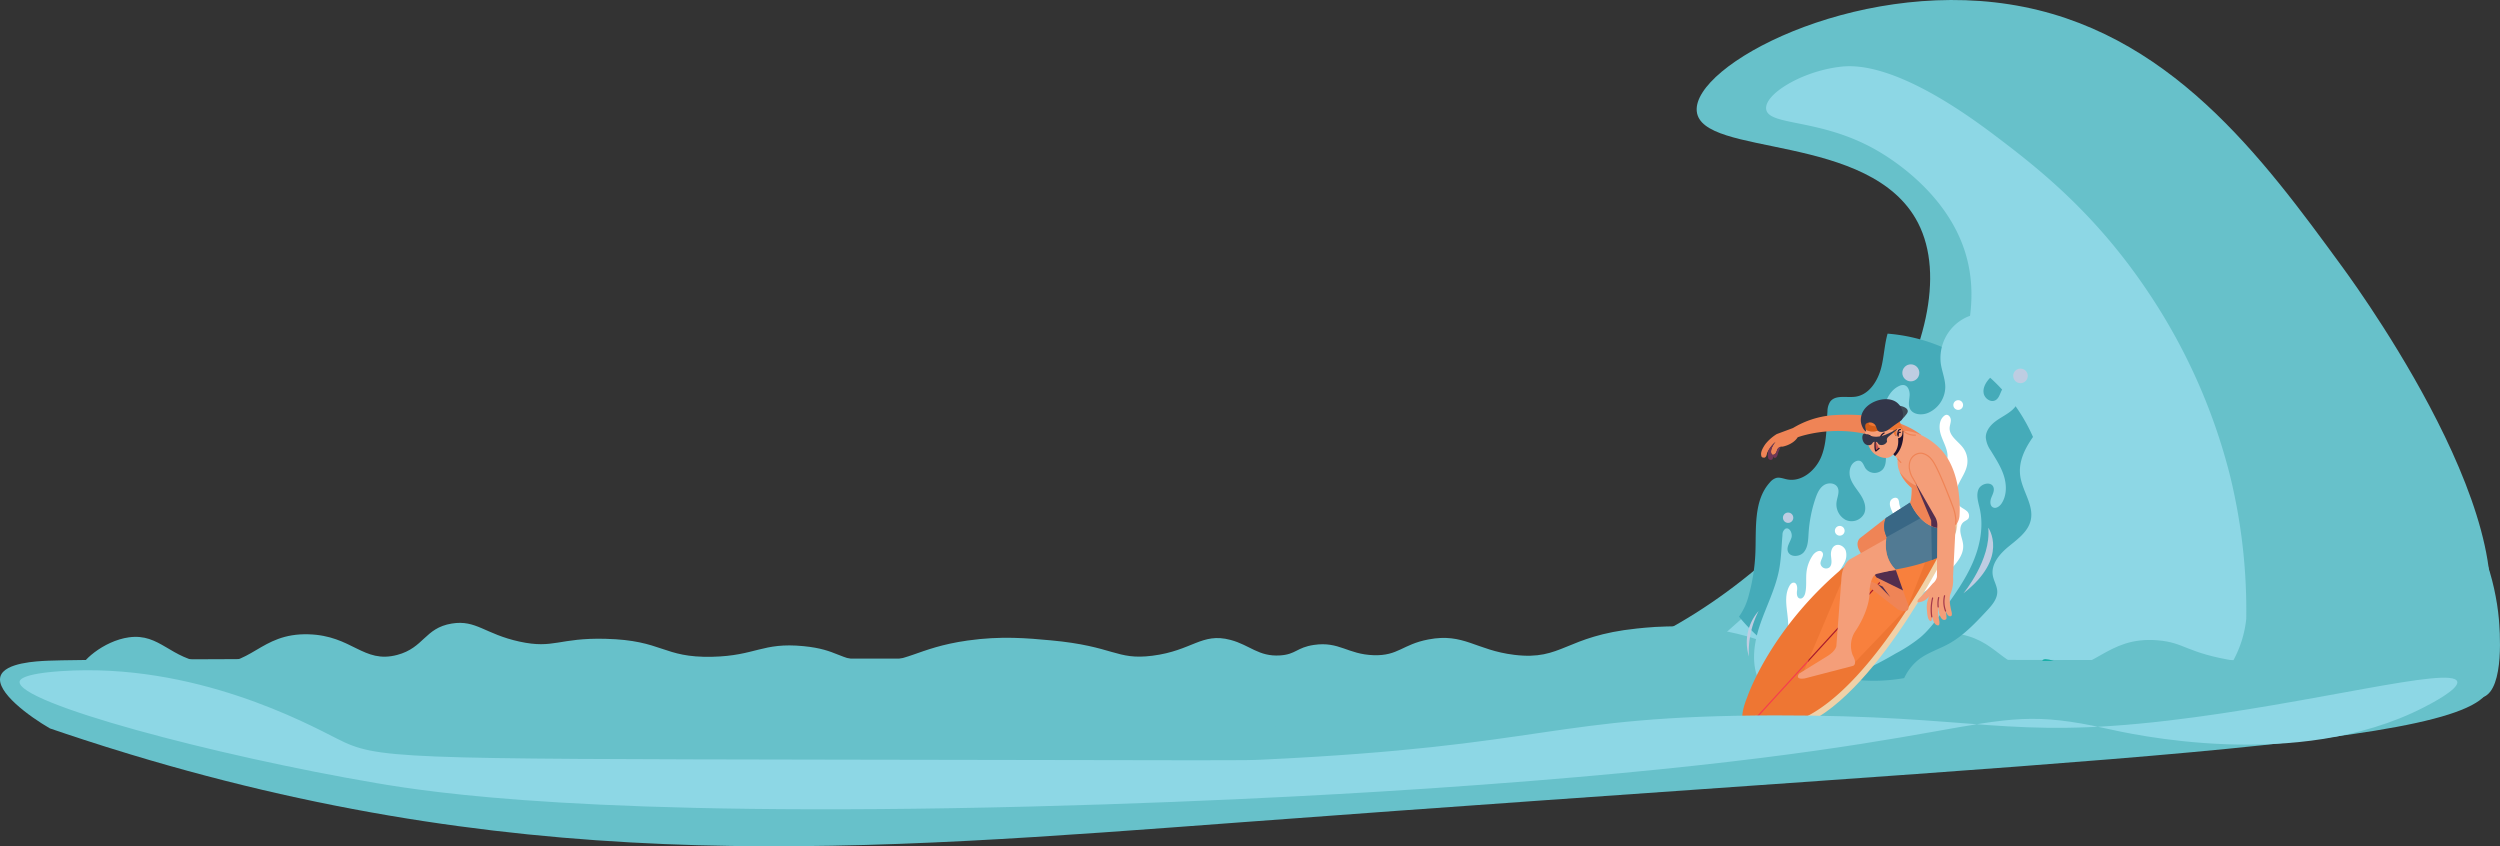 <svg xmlns="http://www.w3.org/2000/svg" viewBox="0 0 959.955 324.956">
  <rect x="0" y="0" width="959.955" height="324.956" fill="#333333" stroke="none"/>
  <defs>
    <style>
      .cls-1 {
        fill: #67c1ca;
      }

      .cls-2 {
        fill: #8dd7e5;
      }

      .cls-3 {
        fill: #00a99d;
      }

      .cls-4 {
        fill: #21f4df;
      }

      .cls-5 {
        fill: #45abb9;
      }

      .cls-6 {
        fill: #fff;
      }

      .cls-7 {
        fill: #f0d1a8;
      }

      .cls-8 {
        fill: #ee7633;
      }

      .cls-9 {
        fill: #f53d4d;
      }

      .cls-10 {
        fill: #f8803d;
      }

      .cls-11 {
        fill: #a81a2b;
      }

      .cls-12 {
        fill: #ef8456;
      }

      .cls-13 {
        fill: #517a93;
      }

      .cls-14 {
        fill: #396785;
      }

      .cls-15 {
        fill: #532e4e;
      }

      .cls-16 {
        fill: #713657;
      }

      .cls-17 {
        fill: #f49e79;
      }

      .cls-18 {
        fill: #20132e;
      }

      .cls-19 {
        fill: #a3394b;
      }

      .cls-20 {
        fill: #ca554f;
      }

      .cls-21 {
        fill: #becde2;
      }

      .cls-22 {
        fill: #d35d19;
      }

      .cls-23 {
        fill: #333649;
      }

      .cls-24 {
        fill: #3f4b57;
      }
    </style>
  </defs>
  <g id="Layer_2" data-name="Layer 2">
    <g id="Layer_1-2" data-name="Layer 1">
      <g>
        <path class="cls-1" d="M953.519,267.653c8.362-3.051,6.289-26.701,6-30-1.238-14.125-7.478-36.567-17-37-8.42-.383-18.684,16.477-18,32C925.414,252.981,945.069,270.737,953.519,267.653Z"/>
        <g>
          <g>
            <path class="cls-1" d="M929.519,266.72c4.315-.847,12.716-4.552,19-12.606,31.179-39.962-40.704-140.098-49-151.46-30.722-42.076-66.785-91.466-128-101-60.184-9.373-121.55,23.382-120,41,1.574,17.897,66.992,7.842,85,43,20.579,40.176-30.171,121.003-97.991,157.06-62.937,33.46-117.185,15.889-118,23.797C518.906,282.241,846.111,283.083,929.519,266.72Z"/>
            <path class="cls-2" d="M654.519,253.653c-.556-5.152,5.105-6.53,39-39,16.667-15.967,25.001-23.95,30-30,10.691-12.937,42.561-51.505,31-88-7.108-22.435-27.914-35.515-34-39-21.501-12.312-41.492-9.212-42.344-15.752-.741-5.695,13.58-14.485,28.344-16.248,5.59-.667,22.375-1.656,59,26,15.953,12.046,38.345,29.264,59,60a225.25,225.25,0,0,1,31.656,70.533,217.269,217.269,0,0,1,6.344,55.467,42.548,42.548,0,0,1-5,16C825.971,310.242,657.485,281.139,654.519,253.653Z"/>
          </g>
          <path class="cls-1" d="M477.179,315.698c-145.495,10.862-270.073,21.422-427-26-13.143-3.972-23.885-7.557-31-10-7.897-4.556-20.851-13.985-19-20,1.624-5.275,13.986-5.812,18.298-6,37.09-1.613,699.868-.445,931.702,0,2.886,2.155,6.149,5.326,6,9C955.207,286.665,810.736,290.797,477.179,315.698Z"/>
          <path class="cls-3" d="M788.559,253.698h-4.36C784.529,252.908,785.979,253.028,788.559,253.698Z"/>
          <polygon class="cls-4" points="784.199 253.698 784.189 253.708 784.179 253.698 784.199 253.698"/>
          <path class="cls-1" d="M30.525,257.77c-.161-3.403,9.177-11.697,18.969-13.045,11.983-1.65,15.822,8.319,30.024,9.928,17.158,1.944,20.061-11.643,38.974-11.093,16.787.488,20.985,11.382,34.019,7.919,10.33-2.745,10.557-10.348,20.971-12.05,9.355-1.529,12.685,4.033,26.017,6.938,13.272,2.892,15.006-1.523,32.998-1.079,22.219.548,21.892,7.338,41.017,6.902,16.727-.382,19.167-5.626,34.99-4.084,13.451,1.311,13.21,5.249,25.014,5.94,14.918.874,18.076-5.253,37.981-8.091,12.912-1.841,23.074-.902,32-.077,24.392,2.255,25.02,7.688,39.014,5.907,15.342-1.953,18.887-9.03,29.986-6.072,7.453,1.987,10.771,6.489,19.014,5.954,6.155-.399,6.32-3.039,12.99-4.031,9.746-1.449,12.995,3.653,23.01,3.945,9.446.275,10.93-4.137,20.986-6.05,13.621-2.591,18.159,4.123,33.014,5.921,18.503,2.239,19.345-7.224,46.976-10.113,7.434-.777,23.362-2.296,42.007,2.899,16.915,4.713,15.587,9.247,27.026,10.935,22.811,3.366,29.64-14.433,51.971-12.125,18.35,1.897,18.209,14.378,36.036,14.914,19.158.576,22.94-13.73,42.971-12.103,10.508.854,10.969,4.913,30.019,7.928,10.5,1.662,16.316,2.583,24.002.943,11.699-2.496,14.254-8.05,22.981-8.055,9.982-.006,20.074,7.249,20.024,9.952C925.056,281.879,32.066,290.375,30.525,257.77Z"/>
          <g>
            <path class="cls-5" d="M775.748,182.829c.825,5.823,5.317,11.208,4.013,16.943-.985,4.333-4.959,7.198-8.398,10.012-3.443,2.817-6.889,6.729-6.171,11.117.346,2.116,1.65,4.026,1.721,6.168.098,2.862-1.982,5.281-3.935,7.374-4.483,4.805-9.07,9.692-14.837,12.842-3.909,2.132-8.317,3.443-11.759,6.269a19.928,19.928,0,0,0-5.213,6.83A66.852,66.852,0,0,1,667.744,236.774a23.599,23.599,0,0,0,3.563-7.502,72.332,72.332,0,0,0,2.738-17.184c.349-9.386-.734-20.01,5.624-26.928a5.129,5.129,0,0,1,2.331-1.627c1.366-.362,2.771.251,4.153.535,5.682,1.164,11.156-3.531,13.275-8.926,2.116-5.395,1.855-11.381,2.285-17.161a6.999,6.999,0,0,1,1.056-3.765c2.038-2.703,6.243-1.438,9.598-1.875,5.363-.698,8.786-6.197,10.061-11.456,1.02-4.206,1.196-8.643,2.373-12.773a66.783,66.783,0,0,1,55.839,39.672C777.394,172.403,774.978,177.398,775.748,182.829Z"/>
            <g>
              <path class="cls-2" d="M768.42,141.911c2.486-1.269,5.384-1.943,7.315-3.959,1.931-2.016,1.93-6.149-.751-6.927-2.412-.699-4.433,1.742-6.162,3.563-1.729,1.821-5.281,2.953-6.315.665-1.105-2.444,2.432-4.271,3.728-6.619,1.371-2.482-.166-5.842-2.692-7.131s-5.623-.892-8.234.213a17.304,17.304,0,0,0-10.074,17.934c.452,3.05,1.742,5.984,1.717,9.067a11.005,11.005,0,0,1-6.588,9.818c-2.464,1.033-5.931.741-7.028-1.694-.691-1.534-.179-3.305-.071-4.984s-.568-3.757-2.233-4.002a3.264,3.264,0,0,0-1.813.368c-2.881,1.331-4.719,4.319-5.453,7.407a31.656,31.656,0,0,0-.305,9.478q.311,4.54.621,9.08c.144,2.107.216,4.449-1.143,6.065a4.329,4.329,0,0,1-6.652-.459c-.65-1.034-.984-2.482-2.153-2.836a2.227,2.227,0,0,0-1.552.181c-2.282,1.049-2.84,4.185-2.032,6.563s2.576,4.283,3.934,6.396c1.358,2.113,2.326,4.803,1.325,7.107a5.434,5.434,0,0,1-7.136,2.414,6.777,6.777,0,0,1-3.437-7.063c.289-1.822,1.22-3.767.363-5.401-.944-1.799-3.655-1.962-5.33-.812-1.674,1.151-2.527,3.148-3.179,5.072a51.606,51.606,0,0,0-2.626,13.349c-.157,2.527-.202,5.28-1.807,7.239-1.605,1.958-5.458,2.057-6.172-.372-.508-1.728.826-3.394,1.385-5.107.559-1.713-.782-4.319-2.367-3.463a2.813,2.813,0,0,0-1.059,2.364c-.407,4.49-.463,9.025-1.32,13.451-1.442,7.45-5.083,14.27-7.462,21.476-2.379,7.206-3.386,15.471.288,22.111l1.869,1.492a73.603,73.603,0,0,0,35.558-5.52,146.53,146.53,0,0,0,14.556-7.52,58.098,58.098,0,0,0,9.515-6.228c3.428-2.949,6.112-6.647,8.759-10.313,4.178-5.786,8.376-11.636,11.234-18.176,2.858-6.54,4.309-13.908,2.751-20.873-.547-2.446-1.448-5.047-.509-7.371.939-2.324,4.888-3.233,5.759-.883.485,1.308-.286,2.702-.804,3.998s-.615,3.11.622,3.754c1.208.629,2.625-.43,3.361-1.576,1.975-3.074,1.926-7.096.817-10.578s-3.157-6.572-5.049-9.698a10.155,10.155,0,0,1-1.878-5.021c-.013-2.499,1.745-4.677,3.743-6.177,1.998-1.5,4.313-2.559,6.215-4.18,1.902-1.621,3.399-4.069,2.925-6.522-.473-2.453-3.681-4.238-5.64-2.687-1.695,1.341-1.648,4.258-3.54,5.303-1.813,1.001-4.207-.702-4.533-2.746s.813-4.05,2.21-5.579A16.017,16.017,0,0,1,768.42,141.911Z"/>
              <path class="cls-6" d="M755.084,196.142c-.803-.698-1.826-1.113-2.606-1.836-2.119-1.963-1.762-5.448-.58-8.084s3.027-5.042,3.473-7.896a8.578,8.578,0,0,0-1.536-6.315c-1.872-2.557-5.326-4.471-5.217-7.637.036-1.039.488-2.038.468-3.078s-.85-2.212-1.864-1.984a1.856,1.856,0,0,0-.764.422c-2.012,1.692-1.981,4.831-1.163,7.329.818,2.498,2.247,4.835,2.499,7.452s-1.319,5.723-3.945,5.824c-2.876.11-4.58-3.23-4.95-6.084a2.071,2.071,0,0,0-.412-1.207,1.305,1.305,0,0,0-1.767.094,2.95,2.95,0,0,0-.752,1.774c-.436,3.11.824,6.181,2.093,9.053,1.269,2.872,2.604,5.891,2.324,9.018-.279,3.128-2.834,6.294-5.963,6.031-2.839-.239-4.807-3.139-5.192-5.962a3.053,3.053,0,0,0-.406-1.429c-.788-1.077-2.691-.265-3.045,1.022-.354,1.287.257,2.617.796,3.838,3.139,7.109,4.004,16.112-.941,22.107l-.106,4.478a2.585,2.585,0,0,0-.74,3.453,5.207,5.207,0,0,0,3.138,2.2c3.846,1.182,8.101.162,11.585-1.851s6.337-4.936,9.127-7.836c2.635-2.739,5.441-5.973,5.178-9.765-.107-1.549-.734-3.013-.993-4.544s-.049-3.311,1.161-4.283c.64-.514,1.522-.774,1.933-1.484A2.395,2.395,0,0,0,755.084,196.142Z"/>
              <path class="cls-6" d="M686.045,244.18c2.034-6.183-2.118-13.546,1.078-19.217.352-.624.904-1.265,1.62-1.241,1.231.041,1.479,1.764,1.294,2.982s-.096,2.913,1.119,3.118c1.026.173,1.749-.99,1.998-2.0.661-2.677.193-5.501.522-8.238a14.27,14.27,0,0,1,2.433-6.404c.844-1.216,2.724-2.301,3.618-1.121.909,1.199-.683,2.773-.701,4.278a2.171,2.171,0,0,0,3.468,1.516c1.167-1.106.685-3.001.567-4.605-.107-1.453.314-3.131,1.612-3.792,1.499-.763,3.441.346,4.039,1.918a6.223,6.223,0,0,1-.588,4.866c-.745,1.507-1.784,2.86-2.477,4.391-2.806,6.195.505,13.91-2.403,20.058-2.461,5.203-8.473,7.516-13.928,9.352"/>
              <path class="cls-7" d="M672.961,282.27s-6.768-1.247-2.103-12.676c0,0,16.098-44.706,70.915-70.365,0,0,5.132-2.566,7.698-1.633,0,0,3.732,1.166,1.166,7.931,0,0-28.225,59.948-58.082,72.778C692.555,278.305,681.359,284.369,672.961,282.27Z"/>
              <path class="cls-8" d="M749.472,203.426s-28.225,59.948-58.082,72.778c0,0-11.197,6.065-19.594,3.965,0,0-5.598-.933-.933-12.363,0,0,9.153-27.609,39.449-51.906a149.555,149.555,0,0,1,30.296-18.773s4.063-2.029,6.765-1.819a3.451,3.451,0,0,1,.933.187S752.038,196.662,749.472,203.426Z"/>
              <path class="cls-9" d="M670.781,279.779a.233.233,0,0,1-.172-.39L742.453,200.702a.233.233,0,1,1,.344.314L670.953,279.703A.232.232,0,0,1,670.781,279.779Z"/>
              <path class="cls-10" d="M747.373,195.309l-14.933,37.896L711.913,254.665l-19.361,3.266,17.761-42.029a149.555,149.555,0,0,1,30.296-18.773S744.672,195.099,747.373,195.309Z"/>
              <path class="cls-11" d="M694.033,254.425l48.765-53.409a.233.233,0,1,0-.344-.314l-47.876,52.435Z"/>
              <path class="cls-12" d="M728.79,234.064,717.119,224.934a1.053,1.053,0,0,1-.346-1.247c.368-.804,1.441-.512,1.441-.512L722.879,225.2s-1.003-1.47-2.351-3.485c-.35-.527-.728-1.092-1.12-1.679-2.043-3.084-4.418-6.737-5.393-8.523-.121-.219-.224-.434-.313-.639-1.278-2.976.625-4.334.625-4.334l9.797-7.623,2.333,11.509-.933,1.4s1.106,3.2,2.473,7.11c.882,2.524,1.871,5.346,2.739,7.796.723,2.053,1.367,3.849,1.787,5.001C734.23,236.397,728.79,234.064,728.79,234.064Z"/>
              <path class="cls-13" d="M748.483,210.564a5.422,5.422,0,0,1-.411.485c-1.078,1.563-3.476,2.897-6.256,3.989a78.924,78.924,0,0,1-13.963,3.63c-5.286-5.132-3.42-12.442-3.42-12.442a12.205,12.205,0,0,1-.434-1.176,8.471,8.471,0,0,1,.121-6.13l9.372-5.99.005.005.714.378,5.892,3.112,5.584,2.948,1.526.807,3.499,1.847A12.391,12.391,0,0,1,748.483,210.564Z"/>
              <path class="cls-14" d="M737.959,198.682l-13.525,7.544a12.205,12.205,0,0,1-.434-1.176,8.471,8.471,0,0,1,.121-6.13l9.372-5.99.005.005.714.378Z"/>
              <path class="cls-14" d="M745.689,199.372l-5.584-2.948,1.432,3.424.037,2.137.243,13.053c2.78-1.092,5.178-2.426,6.256-3.989a5.422,5.422,0,0,0,.411-.485l-1.269-10.385Z"/>
              <path class="cls-15" d="M730.736,226.73c-1.847-.896-6.975-3.387-10.208-5.015-.35-.527-.728-1.092-1.12-1.679,2.235-.275,6.186-.788,8.589-1.101C728.879,221.459,729.868,224.281,730.736,226.73Z"/>
              <path class="cls-12" d="M737.691,167.038s-10.38-9.33-34.29-7.581a34.965,34.965,0,0,0-14.929,4.898l-6.259,2.333a17.129,17.129,0,0,0-4.199,3.654s-2.138,2.76-1.749,4.393c0,0-.039,1.05.972.972,0,0,.972.389,1.283-1.788a13.883,13.883,0,0,1,3.266-4.276s-1.983,2.294-1.711,4.16c0,0,.194,1.283,1.205.7,0,0,.505.117,1.089-1.672a1.919,1.919,0,0,1,2.06-1.322s4.004-.661,5.87-3.616c0,0,20.449-7.698,40.043,4.432Z"/>
              <path class="cls-16" d="M682.369,172.831c-.583,1.788-1.089,1.672-1.089,1.672-1.011.583-1.205-.7-1.205-.7-.272-1.866,1.711-4.16,1.711-4.16a12.076,12.076,0,0,0-2.788,3.402,7.262,7.262,0,0,0-.031,2.916,1.036,1.036,0,0,0,1.225.583s.681.11.754-1.682c-.009.251.011,1.124.762.924,0,0,.7-.058,1.05-1.924l.975-2.32A2.014,2.014,0,0,0,682.369,172.831Z"/>
              <path class="cls-17" d="M752.388,198.411c-.536,3.476-2.771,4.521-4.815,4.712a10.256,10.256,0,0,1-3.7-.397,10.464,10.464,0,0,1-2.127-.662c-.056-.023-.117-.051-.173-.079-5.524-2.477-8.08-9.055-8.08-9.055.7-1.633.583-5.598.583-5.598a16.045,16.045,0,0,1-4.679-6.237,9.156,9.156,0,0,1-.686-4.843l-1.045-1.11-.821-.872,1.166-8.631a14.55,14.55,0,0,1,2.808-.215c8.626.145,14.919,7.679,14.919,7.679C753.904,182.55,752.388,198.411,752.388,198.411Z"/>
              <path class="cls-12" d="M735.182,167.314A6.324,6.324,0,0,1,730.649,165.581a.233.233,0,0,1,.344-.315,6.024,6.024,0,0,0,4.47,1.576.243.243,0,0,1,.242.224.233.233,0,0,1-.224.242C735.38,167.312,735.28,167.314,735.182,167.314Z"/>
              <path class="cls-18" d="M727.667,175.141l-.821-.872,1.166-8.631a14.55,14.55,0,0,1,2.808-.215C731.166,171.101,728.871,174.012,727.667,175.141Z"/>
              <path class="cls-12" d="M745.115,202.568l-3.368-.504c-5.64-2.417-8.253-9.135-8.253-9.135.7-1.633.583-5.598.583-5.598a16.045,16.045,0,0,1-4.679-6.237c1.526,2.183,5.309,6.508,11.36,6.391C748.847,187.331,745.115,202.568,745.115,202.568Z"/>
              <path class="cls-15" d="M747.574,203.123a10.256,10.256,0,0,1-3.7-.397,10.464,10.464,0,0,1-2.127-.662c-.056-.023-.117-.051-.173-.079l-.037-2.137-1.432-3.424-4.105-9.825-2.393-5.724,7.017,6.611,5.085,4.791.611.574.896,7.329Z"/>
              <polygon class="cls-15" points="722.881 225.199 725.834 229.244 721.07 224.415 722.881 225.199"/>
              <path class="cls-17" d="M734.892,174.969s-3.382,2.333-.816,7.931l8.864,15.395a6.34,6.34,0,0,1,.933,3.965l-.117,19.244a4.331,4.331,0,0,1-1.575,2.508s-3.616,4.199-5.423,5.948c0,0-.758.816-.35,1.341a5.818,5.818,0,0,0,4.432-2.391,9.553,9.553,0,0,0-.875,5.89s.058,2.799,1.05,3.557c0,0,1.225,1.108.641-2.566,0,0,.641,3.674,1.866,4.14,0,0,1.808,1.283.991-2.274a18.509,18.509,0,0,1-.292-4.607s.233,3.849,1.749,4.84a1.084,1.084,0,0,0,1.341-.175s.408-.292-.292-3.382c0,0,.583,2.099,1.575,2.274,0,0,1.4.525.7-1.983,0,0-1.166-4.315-.35-6.531a14.34,14.34,0,0,0,.991-6.59l1.089-21.654a18.017,18.017,0,0,0-1.011-4.899s-5.987-16.095-8.32-18.505C741.696,176.447,738.663,172.17,734.892,174.969Z"/>
              <path class="cls-12" d="M750.956,201.482l-.012-0a.233.233,0,0,1-.221-.245l.07-1.398a17.967,17.967,0,0,0-.994-4.799c-.062-.167-5.999-16.083-8.271-18.431a6.104,6.104,0,0,0-3.455-2.312,3.965,3.965,0,0,0-3.041.86c-.137.096-3.191,2.307-.743,7.647l1.672,2.903a.233.233,0,1,1-.404.232l-1.682-2.922c-2.627-5.729.851-8.215.886-8.239a4.396,4.396,0,0,1,3.389-.941,6.434,6.434,0,0,1,3.737,2.475c2.317,2.39,8.103,17.9,8.348,18.558a18.002,18.002,0,0,1,1.025,4.967l-.07,1.422A.233.233,0,0,1,750.956,201.482Z"/>
              <path class="cls-19" d="M747.061,234.84a.234.234,0,0,1-.219-.153,10.267,10.267,0,0,1-.393-5.977.233.233,0,0,1,.448.131,9.991,9.991,0,0,0,.384,5.686.233.233,0,0,1-.139.299A.236.236,0,0,1,747.061,234.84Z"/>
              <path class="cls-19" d="M744.223,233.285a.233.233,0,0,1-.23-.195,10.714,10.714,0,0,1,.197-3.669.236.236,0,0,1,.281-.173.233.233,0,0,1,.172.281,10.429,10.429,0,0,0-.191,3.484.233.233,0,0,1-.192.268A.224.224,0,0,1,744.223,233.285Z"/>
              <path class="cls-19" d="M741.773,237.095a.233.233,0,0,1-.23-.196,18.852,18.852,0,0,1,.317-7.331.233.233,0,0,1,.449.125,18.748,18.748,0,0,0-.305,7.132.234.234,0,0,1-.193.267A.258.258,0,0,1,741.773,237.095Z"/>
              <path class="cls-17" d="M730.46,166.516a1.785,1.785,0,0,1-1.633,1.745c.467,4.026-1.572,5.832-1.572,5.832-2.627,3.793-7.408.233-7.408.233a7.11,7.11,0,0,1-1.553-1.703c-2.174-3.242-2.295-8.034-2.295-8.034,3.149,2.799,8.57-.76,8.57-.76.233,1.754,2.393,1.11,2.393,1.11a4.301,4.301,0,0,0,.21,1.255,2.157,2.157,0,0,0,.956,1.311l-.009-.238-.051-1.162c.061-1.866,1.11-1.689,1.11-1.689C730.81,164.183,730.46,166.516,730.46,166.516Z"/>
              <path class="cls-8" d="M730.466,166.468c.037-.317.215-2.267-1.288-2.053,0,0-1.05-.177-1.11,1.689l.061,1.4s-1.11-.523-1.166-2.566c0,0-2.16.644-2.393-1.106a.015.015,0,0,0-.009.005h-.005l-.023.014c-.065.047-.219.14-.443.266l-.177.098c-1.535.84-5.43,2.58-7.912.373,0,0,0,.051.005.135-.709-.87-.8-1.735-.476-2.026.28-.25.848-.056,1,0-.573-1.716-.353-2.553,0-3,0-0.0.058-.073,1-1h0a1.63,1.63,0,1,1,3.253.175,5.594,5.594,0,0,1,6.121-.989,3.619,3.619,0,0,1,2.056,1.643,3.37,3.37,0,0,1,.229.549,3.129,3.129,0,0,1,.109,1.307l.7,2.039A3.36,3.36,0,0,1,730.466,166.468Z"/>
              <path class="cls-18" d="M718.972,168.496a.232.232,0,0,1-.175-.08c-.467-.533-1.296-1.229-1.675-1.098a.233.233,0,0,1-.148-.443c.806-.267,1.952.981,2.174,1.234a.233.233,0,0,1-.176.387Z"/>
              <path class="cls-18" d="M722.005,168.205a.224.224,0,0,1-.06-.008.233.233,0,0,1-.166-.285,3.114,3.114,0,0,1,1.579-1.841.233.233,0,0,1,.209.417,2.665,2.665,0,0,0-1.337,1.542A.233.233,0,0,1,722.005,168.205Z"/>
              <path class="cls-18" d="M723.113,169.167a.554.554,0,1,1-.554-.554A.554.554,0,0,1,723.113,169.167Z"/>
              <path class="cls-18" d="M718.856,169.109a.554.554,0,1,1-.554-.554A.554.554,0,0,1,718.856,169.109Z"/>
              <path class="cls-18" d="M728.886,167.68a.233.233,0,0,1-.226-.174,3.4,3.4,0,0,1,.161-2.362,1.084,1.084,0,0,1,.872-.438.239.239,0,0,1,.242.224.233.233,0,0,1-.224.242.63.63,0,0,0-.516.249,2.899,2.899,0,0,0-.084,1.966.233.233,0,0,1-.167.285A.222.222,0,0,1,728.886,167.68Z"/>
              <path class="cls-18" d="M728.828,167.155l-.012-0a.233.233,0,0,1-.221-.245,1.199,1.199,0,0,1,.44-1.01.804.804,0,0,1,.694-.071.233.233,0,0,1-.165.436.342.342,0,0,0-.277.027.827.827,0,0,0-.225.641A.233.233,0,0,1,728.828,167.155Z"/>
              <path class="cls-20" d="M720.08,169.138s-.35,3.557.233,4.024l1.225-.991"/>
              <path class="cls-18" d="M720.314,173.461l-.147-.117c-.633-.506-.405-3.365-.32-4.229a.236.236,0,0,1,.255-.21.234.234,0,0,1,.209.255,12.139,12.139,0,0,0,.051,3.661l1.028-.832a.233.233,0,0,1,.293.363Z"/>
              <path class="cls-17" d="M724.24,207.34c-.04-.117-.079-.23-.116-.336L710.594,214.624s-3.421,1.555-3.577,8.397l-1.866,24.726s.156,2.022-3.732,4.354l-10.574,6.531s-2.022,2.488,2.177,1.866l18.505-4.821s1.866-.467-.156-4.199a10.084,10.084,0,0,1,1.089-9.175s5.754-8.086,5.443-15.862c0,0,.311-5.132,2.644-6.065l7.309-1.711C723.824,214.754,723.952,209.579,724.24,207.34Z"/>
              <path class="cls-12" d="M729.874,177.805a.233.233,0,0,1-.175-.079l-1.162-1.32a.233.233,0,0,1,.35-.308l1.162,1.32a.233.233,0,0,1-.175.387Z"/>
              <path class="cls-21" d="M688.586,198.799a1.983,1.983,0,1,1-1.983-1.983A1.983,1.983,0,0,1,688.586,198.799Z"/>
              <path class="cls-6" d="M708.297,203.814a1.866,1.866,0,1,1-1.866-1.866A1.866,1.866,0,0,1,708.297,203.814Z"/>
              <circle class="cls-21" cx="733.723" cy="143.166" r="3.266"/>
              <path class="cls-6" d="M753.783,155.528a1.866,1.866,0,1,1-1.866-1.866A1.866,1.866,0,0,1,753.783,155.528Z"/>
              <circle class="cls-21" cx="775.826" cy="144.332" r="2.799"/>
              <path class="cls-22" d="M724.555,163.837l-.023.014-.443.266-.177.098c-1.535.84-5.43,2.58-7.912.373,0,0,0,.051.005.135a2.822,2.822,0,0,1-.476-3.026,2.951,2.951,0,0,1,4-1q-2.16,1.247-2,2Q717.796,163.958,724.555,163.837Z"/>
              <path class="cls-21" d="M753.9,227.84s10.73-12.829,9.564-25.192C763.464,202.647,771.628,214.077,753.9,227.84Z"/>
              <path class="cls-21" d="M671.558,252.099a33.878,33.878,0,0,1,3.732-17.495A18.257,18.257,0,0,0,671.558,252.099Z"/>
            </g>
            <path class="cls-23" d="M728.529,164.698c-.094-.134-1.652,1.078-4,2a10.721,10.721,0,0,1-4,1c-2.897.026-4.203-1.661-5-1-.811.673-.48,3.27,1,4a2.13,2.13,0,0,0,2,0c.45-.317.452-.781,1-1a1.458,1.458,0,0,1,1,0c.576.222.552.701,1,1a2.367,2.367,0,0,0,3-1c.155-.402-.071-.492,0-1,.132-.936.989-1.253,3-3C728.056,165.24,728.584,164.778,728.529,164.698Z"/>
            <path class="cls-22" d="M715.529,164.698q3.5.5,7,1"/>
            <path class="cls-24" d="M728.529,161.698a5.172,5.172,0,0,0,3-2c.592-.7,1.114-1.319,1-2-.214-1.272-2.506-1.914-4-2-1.841-.106-4.671.506-5,2C723.155,159.393,726.037,162.051,728.529,161.698Z"/>
            <path class="cls-23" d="M730.529,160.698c.744-1.965-.36-4.615-2-6-3.551-2.999-10.622-.914-13,3a6.794,6.794,0,0,0-1,4c.191,2.33,1.723,4.117,2,4,.277-.117-.827-2.09,0-3a2.539,2.539,0,0,1,3,0c1.246.872.784,2.424,2,3a3.02,3.02,0,0,0,2,0,5.093,5.093,0,0,0,2-1C729.605,161.529,730.129,161.754,730.529,160.698Z"/>
          </g>
          <path class="cls-2" d="M7.529,261.698c-1.211,8.169,74.873,28.427,137,39,21.29,3.623,82.859,13.242,251,9,77.894-1.965,137.144-5.858,154-7,221.295-14.996,205.025-35.008,259-23,9.175,2.041,73.48,16.821,122-8,2.618-1.339,13.879-7.1,13-10-1.864-6.153-55.954,8.53-111,15-62.292,7.322-72.648-2.12-151-2-86.915.133-85.756,11.77-197,17-7.403.348-7.065.28-162,0-171.696-.311-177.62-.237-193-8-11.511-5.81-54.914-29.431-106-26C8.407,258.714,7.618,261.092,7.529,261.698Z"/>
        </g>
      </g>
    </g>
  </g>
</svg>
